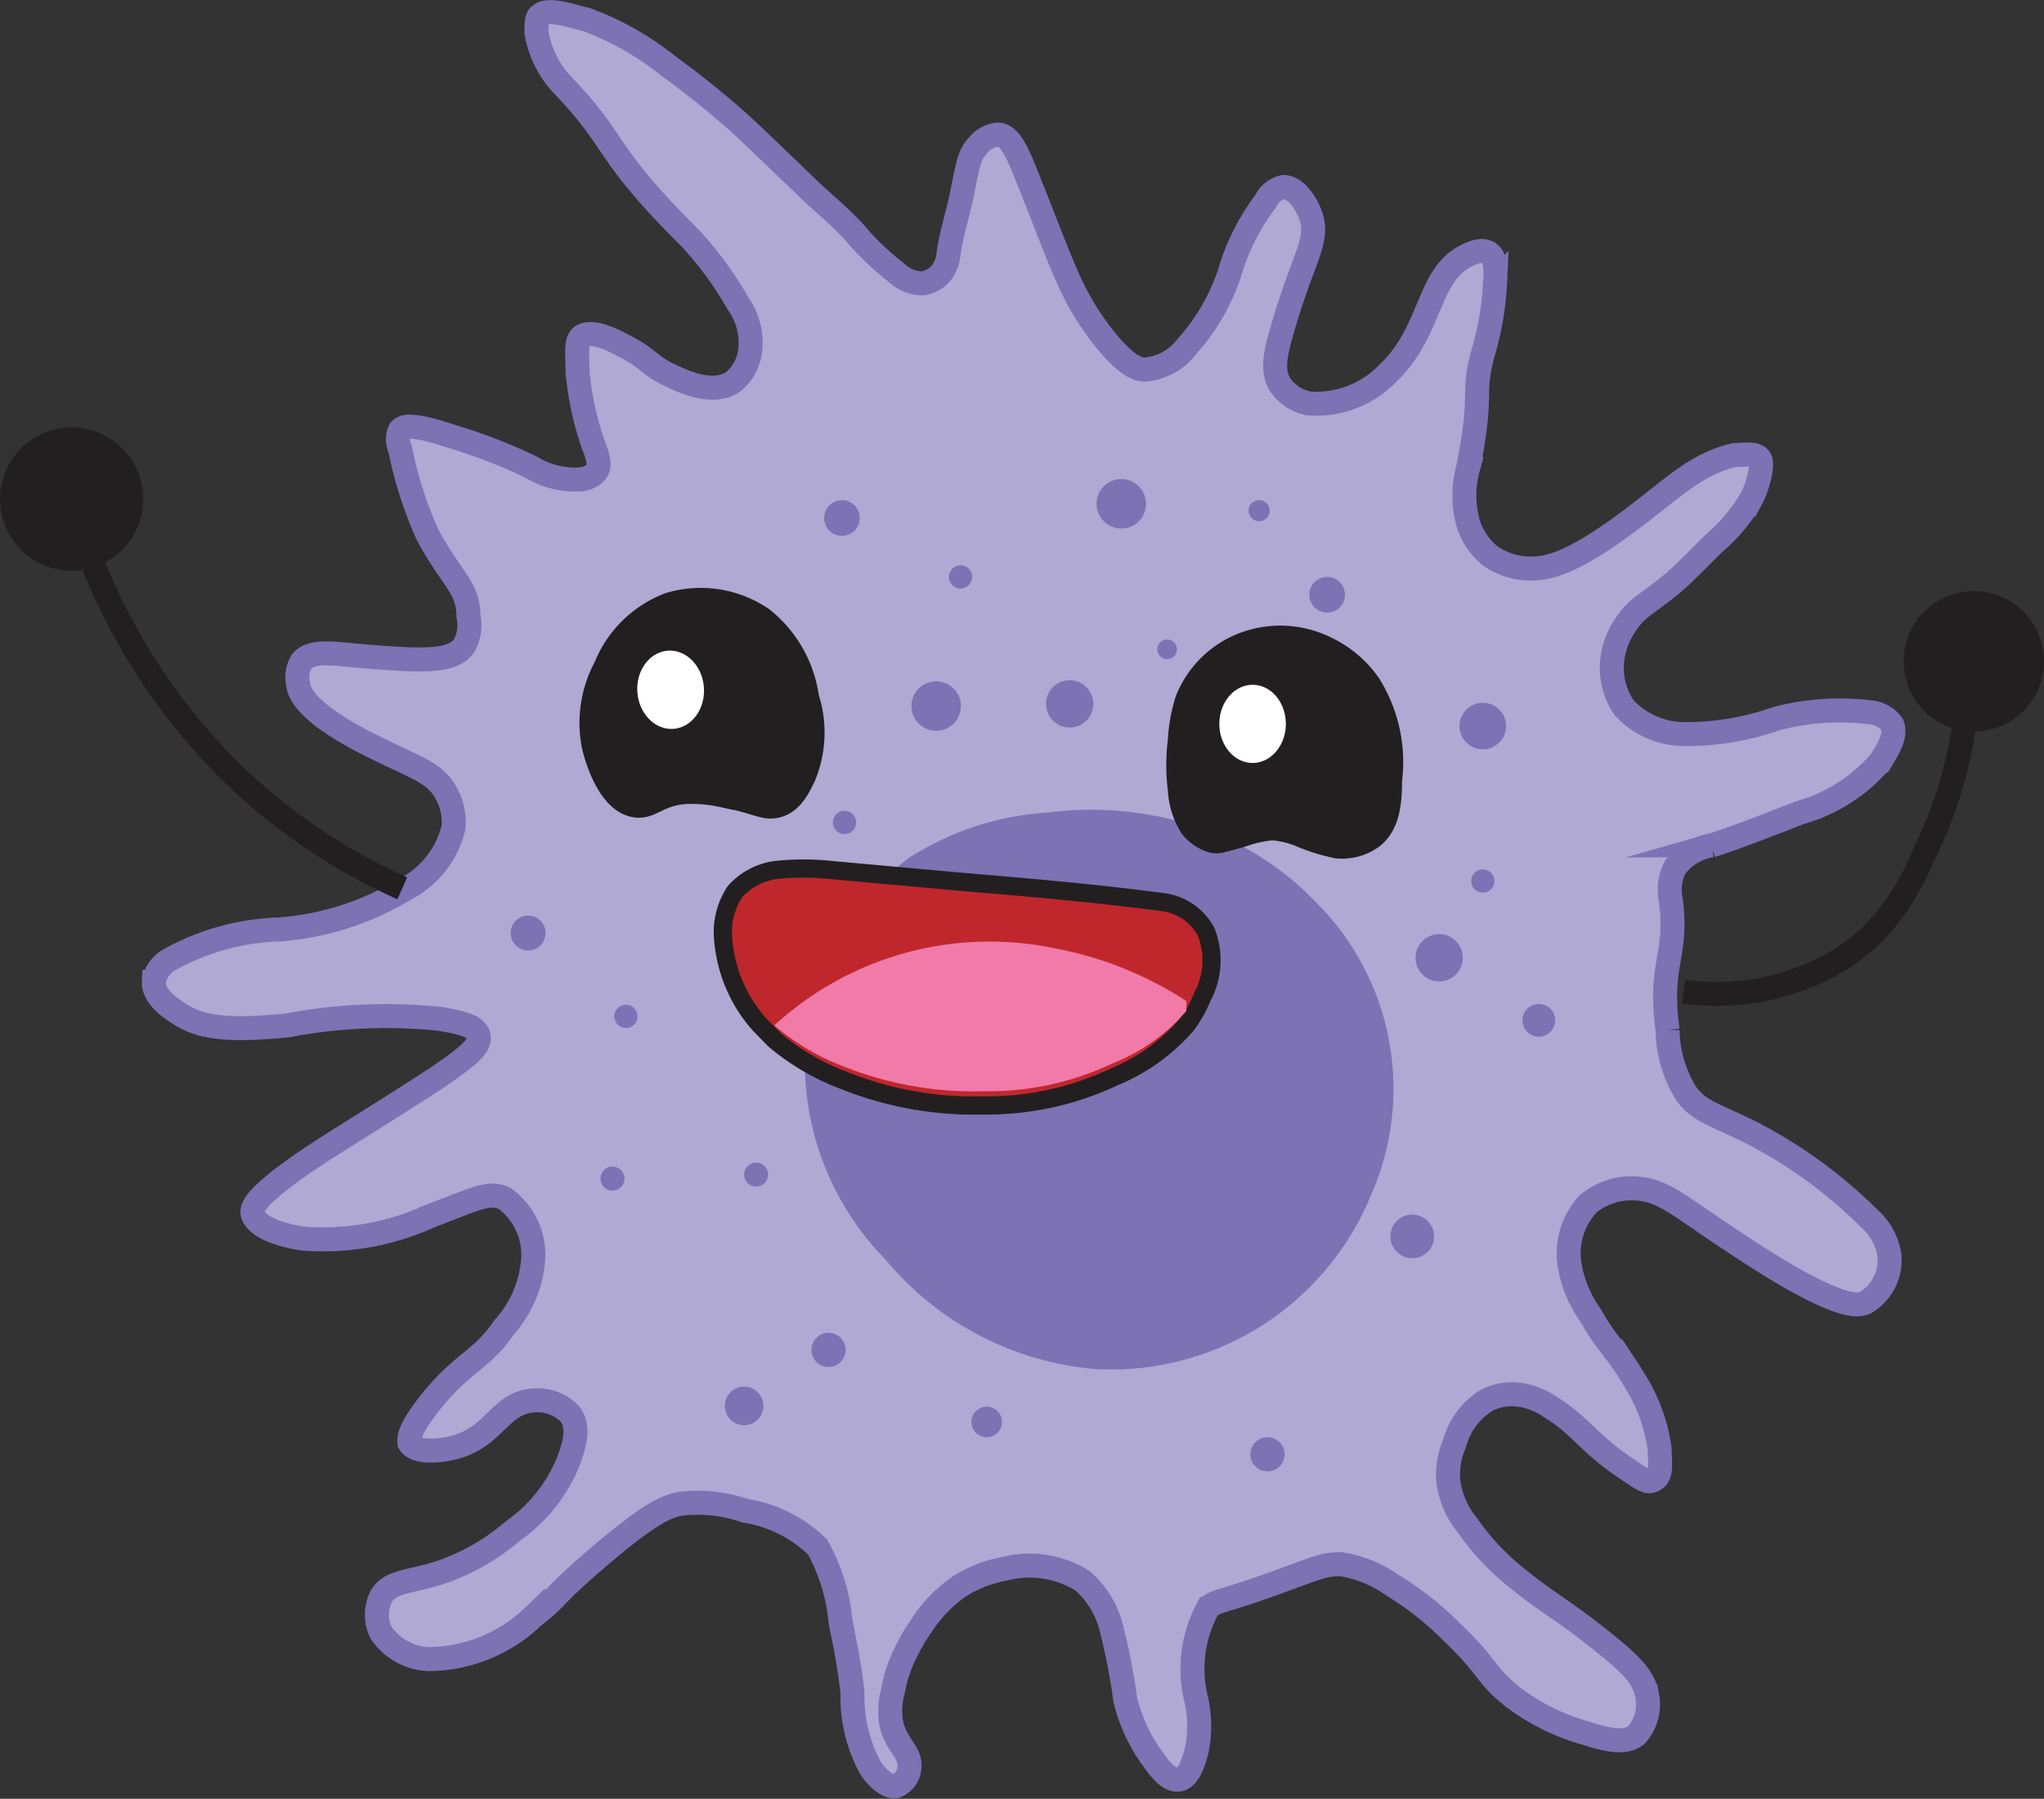 <svg id="Layer_1" data-name="Layer 1" xmlns="http://www.w3.org/2000/svg" viewBox="0 0 56.2 49.45"><rect x="0" y="0" width="56.2" height="49.45" fill="#333333" stroke="none"/><defs><style>.cls-1{fill:#afa9d3;stroke:#7c72b4;}.cls-1,.cls-2,.cls-3,.cls-5,.cls-7{stroke-miterlimit:10;}.cls-1,.cls-2,.cls-7{stroke-width:0.66px;}.cls-2{fill:#231f20;}.cls-2,.cls-3,.cls-5,.cls-7{stroke:#231f20;}.cls-3{fill:#fff;stroke-width:0.19px;}.cls-4{fill:#7c72b4;}.cls-5{fill:#c0272d;stroke-width:0.5px;}.cls-6{fill:#f17aa9;}.cls-7{fill:none;}</style></defs><path class="cls-1" d="M20.85,15.17a1.3,1.3,0,0,0,.49-.92A1.86,1.86,0,0,0,21,13a9.71,9.71,0,0,0-1.31-1.79C17.25,8.79,17.74,8.62,16.18,7a2.8,2.8,0,0,1-.72-1.44c0-.23,0-.36.06-.45.23-.27.9,0,1.32.09A8,8,0,0,1,19.12,6.5c.43.31,1,.74,1.77,1.41.35.31.87.81,1.9,1.8.51.51,1.1.95,1.56,1.51a7.5,7.5,0,0,0,1,.93,1.06,1.06,0,0,0,.72.3.84.84,0,0,0,.48-.24,1,1,0,0,0,.24-.57c.08-.59.28-1.16.39-1.75.15-.77.2-1,.42-1.23a.8.8,0,0,1,.54-.3c.36,0,.57.55.9,1.38.63,1.59.8,2.07,1.11,2.74a7.38,7.38,0,0,0,1.11,1.71c.44.49.68.61.9.63a1.6,1.6,0,0,0,1.18-.63,5.78,5.78,0,0,0,1.17-2,6.12,6.12,0,0,1,1-2A.71.71,0,0,1,36,9.8c.33,0,.63.44.75.79.24.7-.22,1.16-.78,3.12-.21.72-.29,1.16-.06,1.53a1.25,1.25,0,0,0,.78.51,2.73,2.73,0,0,0,2.19-.84c1.21-1.16,1.06-2.66,2.13-3.21.11-.06.43-.22.63-.09s.2.46.18.78a8.23,8.23,0,0,1-.3,1.86c-.38,1.31,0,1.1-.45,3.3a2.81,2.81,0,0,0,0,1.47,1.87,1.87,0,0,0,.6.91,1.92,1.92,0,0,0,1.12.36c.45,0,1.06-.11,2.46-1.12s2-1.73,3.15-2c.27,0,.56-.07.69.09s-.08.84-.21,1.08a4.71,4.71,0,0,1-1.05,1.26c-.6.6-.89.9-1.2,1.15-.67.55-.91.61-1.2,1.05a2.12,2.12,0,0,0-.39,1,1.93,1.93,0,0,0,.33,1.32,2.26,2.26,0,0,0,1.65.72,7.43,7.43,0,0,0,2.52-.42,6.8,6.8,0,0,1,2.56-.18.83.83,0,0,1,.63.33c.15.32-.16.76-.3,1A4.53,4.53,0,0,1,50.2,27c-1.87.74-2.43.9-2.43.9a1.55,1.55,0,0,0-1,.6,1.33,1.33,0,0,0-.12.9c.2,1.57-.34,1.73-.09,3.58a3.42,3.42,0,0,0,.51,1.74c.36.49.7.54,1.74,1.05a13.06,13.06,0,0,1,3.31,2.4,1.69,1.69,0,0,1,.54,1A1.36,1.36,0,0,1,52,40.47c-.18.08-.55.17-2.11-.72-.81-.47-1.73-1.09-2.43-1.57s-1.13-.79-1.68-.84a1.87,1.87,0,0,0-1.41.42,2,2,0,0,0-.51,1.63,3.29,3.29,0,0,0,.57,1.41c.5.88.67.88,1.2,1.77a4.69,4.69,0,0,1,.71,1.91c0,.29.08.71-.12.84s-.26.08-1-.43c-.92-.66-1.08-1.06-1.9-1.56a1.88,1.88,0,0,0-1-.34,1.53,1.53,0,0,0-.74.17,2,2,0,0,0-.88,1.19,2.14,2.14,0,0,0-.17,1,2.33,2.33,0,0,0,.52,1.23,6.71,6.71,0,0,0,1.28,1.39c1,.82,1.29.89,2.47,1.84.83.66,1.12,1,1.2,1.47a1.26,1.26,0,0,1-.3,1.08c-.34.26-.83.12-1.41-.06a6,6,0,0,1-2-1c-.77-.62-.61-.77-1.66-1.77a8.45,8.45,0,0,0-1.65-1.3,3.29,3.29,0,0,0-1.41-.57c-.48,0-.66.11-1.86.54-1.52.55-1.6.45-1.8.69a3.5,3.5,0,0,0-.3,2.53,3.34,3.34,0,0,1,0,1.38c-.06.21-.19.73-.48.78s-.54-.31-.75-.6a4.61,4.61,0,0,1-.73-1.59,17.44,17.44,0,0,0-.39-2,2.55,2.55,0,0,0-.78-1.27,2.75,2.75,0,0,0-2.16-.33,3.46,3.46,0,0,0-1.23.48,3.86,3.86,0,0,0-1.05,1.09,4.38,4.38,0,0,0-.36.6,3.89,3.89,0,0,0-.42,1.2,2,2,0,0,0-.06.78c.1.69.59.88.51,1.35a.58.58,0,0,1-.39.48c-.29,0-.56-.34-.66-.48a4.06,4.06,0,0,1-.51-2.1c-.09-.77-.2-1.31-.33-1.95a5.17,5.17,0,0,0-.63-2.05,3.66,3.66,0,0,0-2-1A4,4,0,0,0,19.42,46c-.37.07-.8.23-2.19,1.41s-1.14,1.14-1.86,1.69a4.19,4.19,0,0,1-2.86,1.17,1.66,1.66,0,0,1-1.32-.72,1.13,1.13,0,0,1,0-1c.26-.44.8-.39,1.62-.66a6,6,0,0,0,2-1.14,4.32,4.32,0,0,0,1.56-2c.11-.33.3-.86,0-1.23a1.25,1.25,0,0,0-1-.36c-.92.07-1.06,1-2.16,1.29-.45.12-1.09.15-1.24-.12,0-.09-.1-.31.69-1.26S14,42,14.56,41.16a3.14,3.14,0,0,0,.81-1.89,1.92,1.92,0,0,0-.78-1.66c-.44-.21-.78,0-2.05.48a7.1,7.1,0,0,1-3.36.63c-.19,0-1.43-.19-1.53-.72,0-.14,0-.46,1.92-1.71.73-.47,1.91-1.19,3.15-2,.79-.54,1.21-.86,1.15-1.14s-.42-.37-1.06-.48a14.51,14.51,0,0,0-4.2.18c-1.56.15-2.37.09-3-.34-.17-.11-.69-.44-.67-.86a.86.86,0,0,1,.4-.59,6.63,6.63,0,0,1,3.07-.85,7.8,7.8,0,0,0,3.41-1.09,2.59,2.59,0,0,0,1.36-1.72,1.61,1.61,0,0,0-.19-.91c-.3-.58-.79-.7-1.86-1.23-2.09-1-2.2-1.61-2.22-1.78A.86.86,0,0,1,9,22.85c.29-.34.84-.22,1.81-.14,1.45.11,2.3.17,2.65-.28a1.15,1.15,0,0,0,.13-.83c0-.8-.46-1-1.13-2.25A11.07,11.07,0,0,1,11.71,17a.6.6,0,0,1,0-.52c.12-.13.39-.16,1.43.18a15,15,0,0,1,2.17.84,2.32,2.32,0,0,0,1.33.34.64.64,0,0,0,.47-.22c.14-.21,0-.48-.15-.92a8.51,8.51,0,0,1-.37-1.81c0-.54-.07-.88.14-1s.63,0,1.1.26c.71.35.72.55,1.27.81C19.47,15.14,20.28,15.53,20.85,15.17Z" transform="translate(-0.71 -4.66)"/><path class="cls-2" d="M18.17,26.8c-.8-.13-1.13-1.6-1.14-1.66A3.24,3.24,0,0,1,17.36,23a3.07,3.07,0,0,1,1.75-1.72,3,3,0,0,1,2.55.39,3.36,3.36,0,0,1,1.24,2.17A3.11,3.11,0,0,1,22.81,26c-.14.29-.32.68-.7.8s-.58-.11-1.55-.28a3.94,3.94,0,0,0-.88-.09C18.82,26.44,18.63,26.88,18.17,26.8Z" transform="translate(-0.71 -4.66)"/><ellipse class="cls-3" cx="19.11" cy="23.56" rx="1.01" ry="1.17" transform="matrix(1, -0.07, 0.07, 1, -2.32, -3.26)"/><circle class="cls-4" cx="14.52" cy="25.65" r="0.48"/><circle class="cls-4" cx="17.21" cy="27.94" r="0.32"/><circle class="cls-4" cx="23.22" cy="22.61" r="0.32"/><circle class="cls-4" cx="25.74" cy="19.41" r="0.68"/><circle class="cls-4" cx="26.41" cy="15.86" r="0.32"/><circle class="cls-4" cx="23.15" cy="14.24" r="0.49"/><circle class="cls-4" cx="30.83" cy="13.85" r="0.68"/><circle class="cls-4" cx="34.62" cy="14.04" r="0.29"/><circle class="cls-4" cx="36.49" cy="16.35" r="0.49"/><circle class="cls-4" cx="40.77" cy="19.96" r="0.64"/><circle class="cls-4" cx="40.77" cy="24.22" r="0.32"/><circle class="cls-4" cx="39.57" cy="26.33" r="0.65"/><circle class="cls-4" cx="42.31" cy="28.05" r="0.45"/><circle class="cls-4" cx="29.41" cy="19.35" r="0.65"/><circle class="cls-4" cx="32.09" cy="17.85" r="0.27"/><circle class="cls-4" cx="20.46" cy="38.65" r="0.53"/><circle class="cls-4" cx="16.84" cy="32.4" r="0.33"/><circle class="cls-4" cx="20.79" cy="32.29" r="0.33"/><circle class="cls-4" cx="22.78" cy="37.11" r="0.47"/><circle class="cls-4" cx="27.13" cy="39.09" r="0.42"/><circle class="cls-4" cx="34.85" cy="39.98" r="0.47"/><circle class="cls-4" cx="38.83" cy="33.99" r="0.6"/><path class="cls-4" d="M22.85,34.26a7.2,7.2,0,0,1,2.83-6A7.94,7.94,0,0,1,29.5,27a9.3,9.3,0,0,1,3.26.15,8.11,8.11,0,0,1,4.15,2.33,7.23,7.23,0,0,1,1.51,8,7.73,7.73,0,0,1-7.54,4.82,8.41,8.41,0,0,1-5.81-3A7.73,7.73,0,0,1,22.85,34.26Z" transform="translate(-0.71 -4.66)"/><path class="cls-5" d="M33.76,32.08a3.27,3.27,0,0,1-.43.76,5.31,5.31,0,0,1-2,1.43,8.18,8.18,0,0,1-3.57.78,9.66,9.66,0,0,1-3.9-.71A6.45,6.45,0,0,1,22,33.24h0l-.41-.42a4,4,0,0,1-1-2.39,2,2,0,0,1,.33-1.26,1.84,1.84,0,0,1,1.1-.59,7.15,7.15,0,0,1,1.57,0l3.42.31c1.62.14,3.54.29,5.67.57a1.58,1.58,0,0,1,1.19.81A2.13,2.13,0,0,1,33.76,32.08Z" transform="translate(-0.71 -4.66)"/><path class="cls-6" d="M33.33,32.18v.27a5.1,5.1,0,0,1-2,1.43,8,8,0,0,1-3.57.78,9.72,9.72,0,0,1-3.9-.7A6.49,6.49,0,0,1,22,32.85h0a8.75,8.75,0,0,1,7.71-2.12A10,10,0,0,1,33.33,32.18Z" transform="translate(-0.71 -4.66)"/><path class="cls-7" d="M11.77,29.08a16.16,16.16,0,0,1-4.84-3.33,16.84,16.84,0,0,1-3.51-5.22,20.73,20.73,0,0,1-.76-2" transform="translate(-0.71 -4.66)"/><circle class="cls-2" cx="1.97" cy="13.72" r="1.64"/><path class="cls-7" d="M47,31.92a6.53,6.53,0,0,0,3.06-.3,5.68,5.68,0,0,0,2.09-1.23,6.67,6.67,0,0,0,1.44-2.21,11.84,11.84,0,0,0,1.14-3.68,11.1,11.1,0,0,0,.11-1.66" transform="translate(-0.71 -4.66)"/><circle class="cls-2" cx="54.27" cy="18.18" r="1.6"/><path class="cls-2" d="M33.35,23.91a2.72,2.72,0,0,1,1.85-1.63,2.83,2.83,0,0,1,2,.22,3,3,0,0,1,1.16,1,4,4,0,0,1,.57,2.61c0,.65-.07,1.24-.51,1.57a1.42,1.42,0,0,1-.94.25,5.24,5.24,0,0,1-1-.31,2.62,2.62,0,0,0-.78-.19,3.3,3.3,0,0,0-.85.19c-.56.15-.63.19-.79.16a1.15,1.15,0,0,1-.6-.41,2.1,2.1,0,0,1-.31-1,5.34,5.34,0,0,1,0-1.35A4.38,4.38,0,0,1,33.35,23.91Z" transform="translate(-0.71 -4.66)"/><ellipse class="cls-3" cx="34.44" cy="19.9" rx="1.01" ry="1.17"/></svg>
